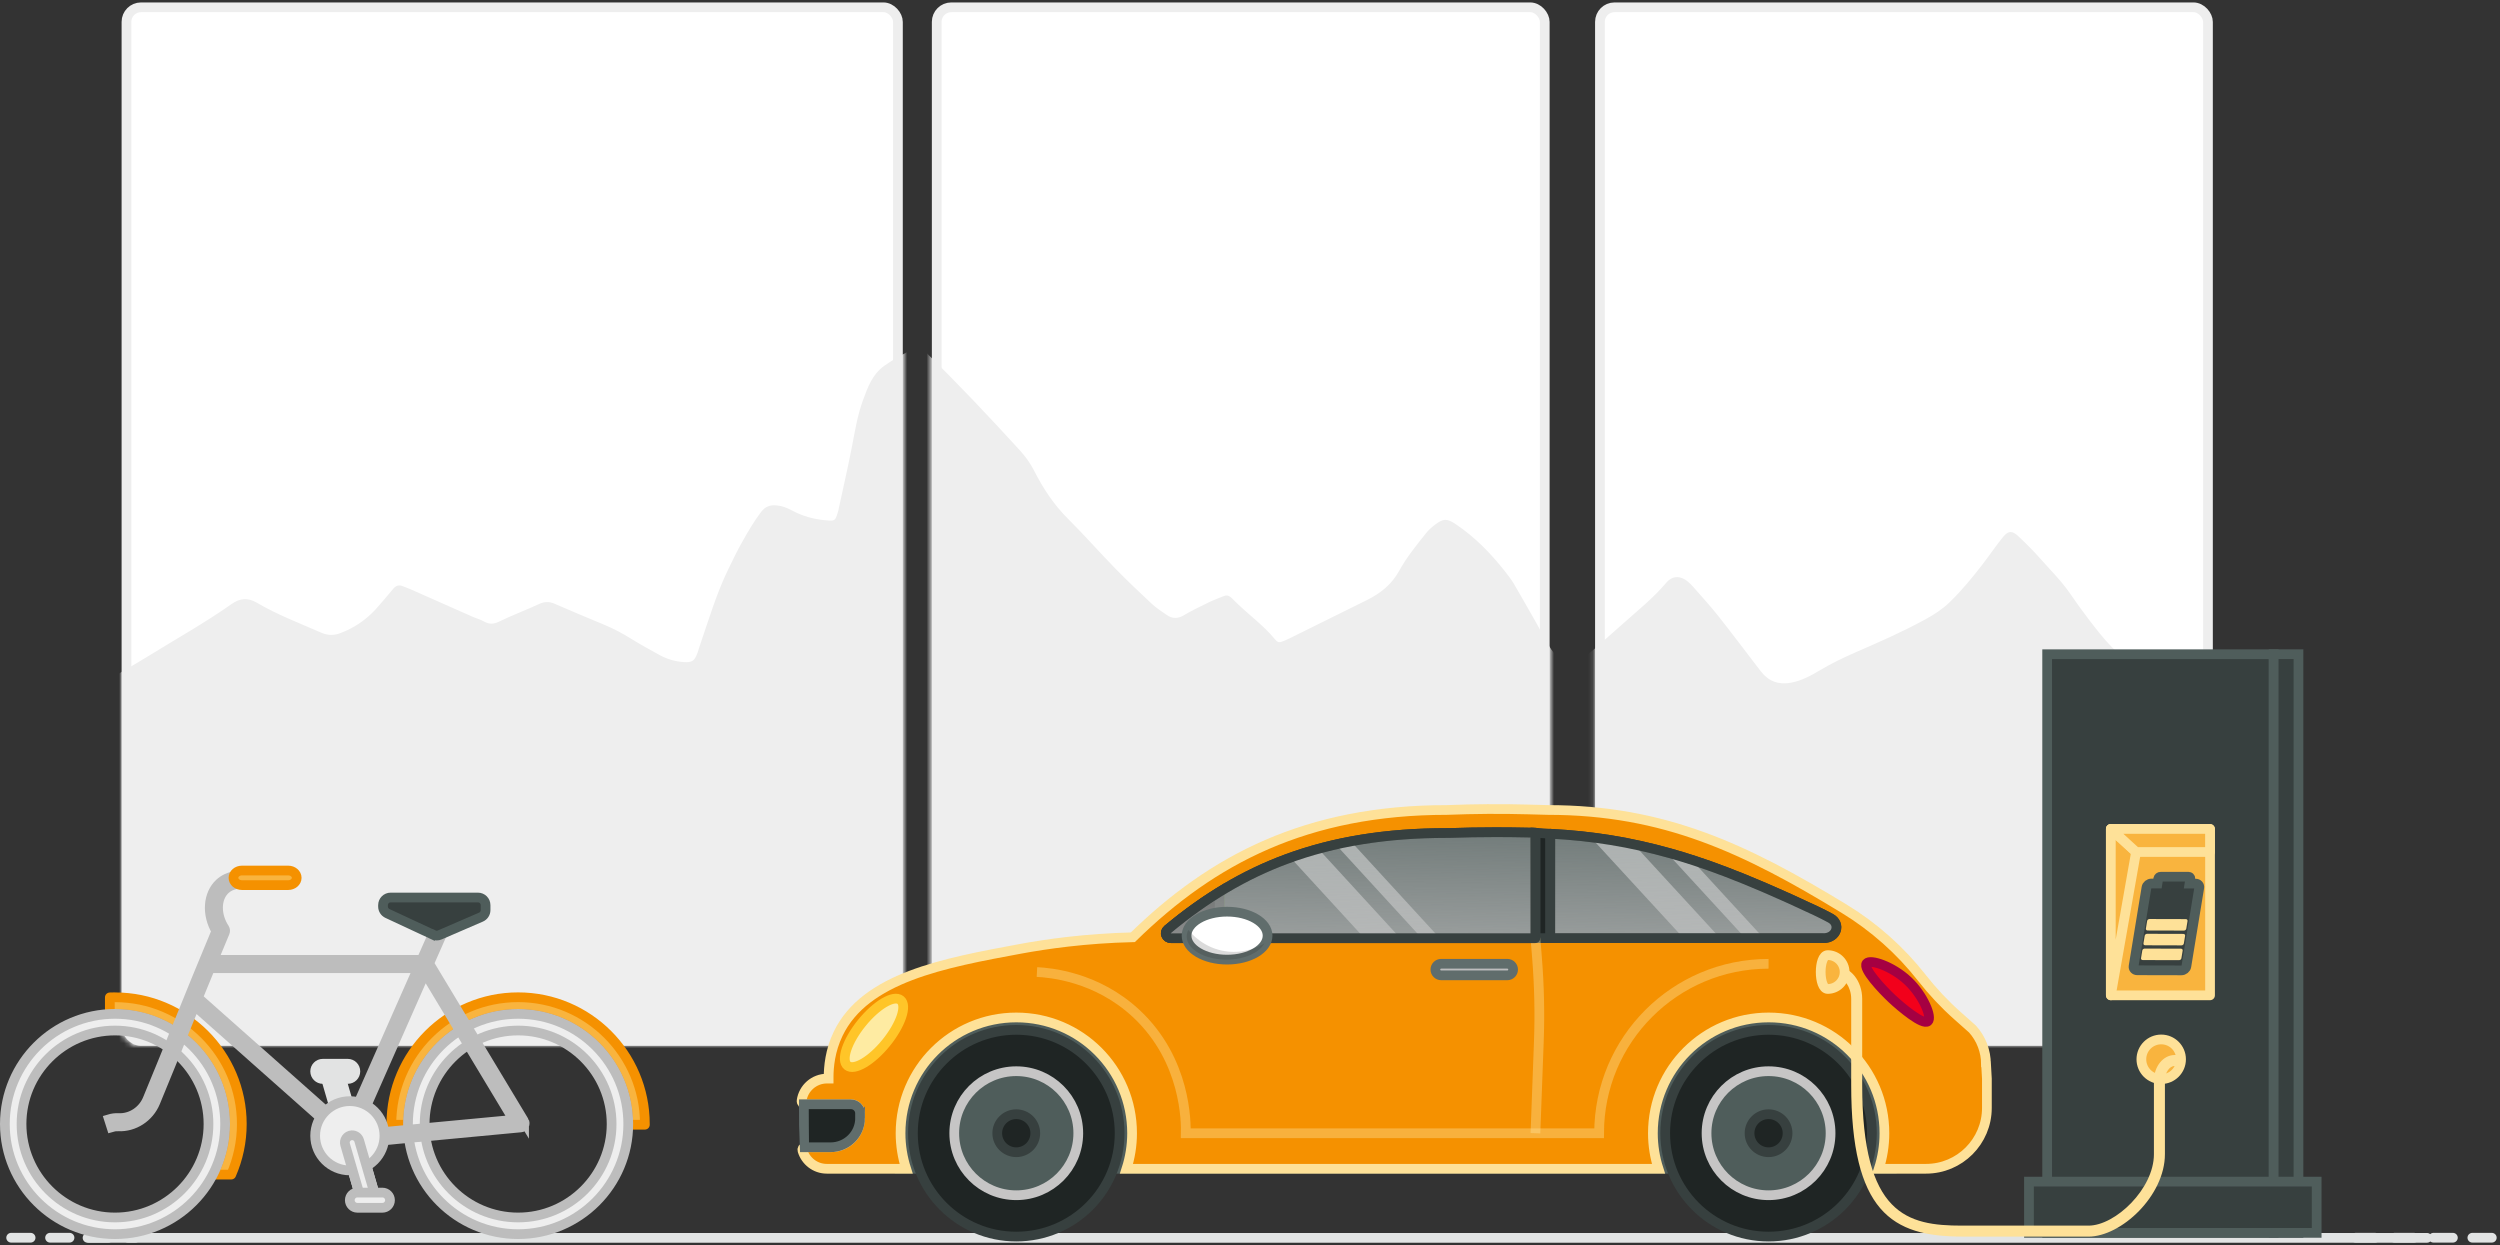 <svg width="514" height="256" viewBox="0 0 514 256" fill="none" xmlns="http://www.w3.org/2000/svg">
<rect x="0" y="0" width="514" height="256" fill="#333333" stroke="none"/>
<g clip-path="url(#clip0_360_3458)">
<rect x="26" y="1.5" width="158.614" height="212.522" rx="3" fill="white" stroke="#EEEEEE" stroke-width="2"/>
<rect x="192.588" y="1.5" width="125.011" height="212.522" rx="3" fill="white" stroke="#EEEEEE" stroke-width="2"/>
<rect x="328.947" y="1.5" width="125.011" height="212.522" rx="3" fill="white" stroke="#EEEEEE" stroke-width="2"/>
<mask id="mask0_360_3458" style="mask-type:alpha" maskUnits="userSpaceOnUse" x="25" y="0" width="430" height="216">
<mask id="path-4-inside-1_360_3458" fill="white">
<path d="M181.613 0.5C183.822 0.5 185.613 2.291 185.613 4.5V211.022C185.613 213.232 183.822 215.022 181.613 215.022H29C26.791 215.022 25 213.232 25 211.022V4.5C25 2.291 26.791 0.5 29 0.5H181.613ZM314.6 0.5C316.809 0.5 318.6 2.291 318.6 4.5V211.022C318.6 213.232 316.809 215.022 314.6 215.022H195.588C193.379 215.022 191.588 213.231 191.588 211.022V4.5C191.588 2.291 193.379 0.5 195.588 0.5H314.6ZM450.959 0.5C453.168 0.5 454.959 2.291 454.959 4.5V211.022C454.959 213.232 453.168 215.022 450.959 215.022H331.947C329.738 215.022 327.947 213.231 327.947 211.022V4.5C327.947 2.291 329.738 0.5 331.947 0.5H450.959Z"/>
</mask>
<path d="M181.613 0.5C183.822 0.5 185.613 2.291 185.613 4.5V211.022C185.613 213.232 183.822 215.022 181.613 215.022H29C26.791 215.022 25 213.232 25 211.022V4.5C25 2.291 26.791 0.5 29 0.5H181.613ZM314.6 0.5C316.809 0.5 318.6 2.291 318.6 4.5V211.022C318.6 213.232 316.809 215.022 314.6 215.022H195.588C193.379 215.022 191.588 213.231 191.588 211.022V4.5C191.588 2.291 193.379 0.5 195.588 0.5H314.6ZM450.959 0.5C453.168 0.5 454.959 2.291 454.959 4.5V211.022C454.959 213.232 453.168 215.022 450.959 215.022H331.947C329.738 215.022 327.947 213.231 327.947 211.022V4.5C327.947 2.291 329.738 0.5 331.947 0.5H450.959Z" fill="white"/>
<path d="M185.613 211.022L187.613 211.022V211.022H185.613ZM29 215.022L29 217.022H29V215.022ZM25 211.022H23V211.022L25 211.022ZM318.6 211.022L320.6 211.022V211.022H318.6ZM195.588 215.022L195.588 217.022H195.588V215.022ZM191.588 211.022H189.588V211.022L191.588 211.022ZM195.588 0.5V-1.5H195.588L195.588 0.5ZM454.959 211.022L456.959 211.022V211.022H454.959ZM331.947 215.022L331.947 217.022H331.947V215.022ZM327.947 211.022H325.947V211.022L327.947 211.022ZM331.947 0.5V-1.5H331.947L331.947 0.5ZM181.613 0.5V2.5C182.718 2.5 183.613 3.395 183.613 4.5H185.613H187.613C187.613 1.186 184.927 -1.5 181.613 -1.5V0.5ZM185.613 4.5H183.613V211.022H185.613H187.613V4.5H185.613ZM185.613 211.022L183.613 211.022C183.613 212.127 182.718 213.022 181.613 213.022V215.022V217.022C184.927 217.022 187.613 214.336 187.613 211.022L185.613 211.022ZM181.613 215.022V213.022H29V215.022V217.022H181.613V215.022ZM29 215.022L29 213.022C27.895 213.022 27 212.127 27 211.022L25 211.022L23 211.022C23 214.336 25.686 217.022 29 217.022L29 215.022ZM25 211.022H27V4.5H25H23V211.022H25ZM25 4.5H27C27 3.395 27.895 2.5 29 2.5V0.5V-1.5C25.686 -1.5 23 1.186 23 4.5H25ZM29 0.5V2.5H181.613V0.5V-1.5H29V0.5ZM314.6 0.5V2.5C315.704 2.5 316.6 3.395 316.6 4.5H318.6H320.6C320.6 1.186 317.913 -1.5 314.6 -1.5V0.5ZM318.6 4.5H316.6V211.022H318.6H320.6V4.5H318.6ZM318.6 211.022L316.6 211.022C316.6 212.127 315.704 213.022 314.6 213.022V215.022V217.022C317.913 217.022 320.6 214.336 320.6 211.022L318.6 211.022ZM314.6 215.022V213.022H195.588V215.022V217.022H314.6V215.022ZM195.588 215.022L195.588 213.022C194.483 213.022 193.588 212.127 193.588 211.022L191.588 211.022L189.588 211.022C189.588 214.336 192.274 217.022 195.588 217.022L195.588 215.022ZM191.588 211.022H193.588V4.5H191.588H189.588V211.022H191.588ZM191.588 4.5H193.588C193.588 3.396 194.483 2.5 195.588 2.5L195.588 0.5L195.588 -1.5C192.274 -1.5 189.588 1.186 189.588 4.5H191.588ZM195.588 0.5V2.5H314.6V0.5V-1.5H195.588V0.5ZM450.959 0.5V2.5C452.064 2.5 452.959 3.395 452.959 4.5H454.959H456.959C456.959 1.186 454.273 -1.5 450.959 -1.5V0.5ZM454.959 4.5H452.959V211.022H454.959H456.959V4.5H454.959ZM454.959 211.022L452.959 211.022C452.959 212.127 452.064 213.022 450.959 213.022V215.022V217.022C454.273 217.022 456.959 214.336 456.959 211.022L454.959 211.022ZM450.959 215.022V213.022H331.947V215.022V217.022H450.959V215.022ZM331.947 215.022L331.947 213.022C330.843 213.022 329.947 212.127 329.947 211.022L327.947 211.022L325.947 211.022C325.947 214.336 328.634 217.022 331.947 217.022L331.947 215.022ZM327.947 211.022H329.947V4.5H327.947H325.947V211.022H327.947ZM327.947 4.5H329.947C329.947 3.396 330.843 2.5 331.947 2.5L331.947 0.5L331.947 -1.5C328.634 -1.5 325.947 1.186 325.947 4.5H327.947ZM331.947 0.5V2.5H450.959V0.5V-1.5H331.947V0.5Z" fill="#EEEEEE" mask="url(#path-4-inside-1_360_3458)"/>
</mask>
<g mask="url(#mask0_360_3458)">
<path d="M18 142.187L20.119 140.98C23.58 138.944 27.094 136.995 30.504 134.89C36.222 131.354 42.096 128.076 47.607 124.195C49.261 123.022 50.914 122.798 52.809 123.919C56.994 126.386 61.558 128.111 66.002 130.06C67.397 130.681 68.672 130.681 70.05 130.146C72.805 129.094 75.182 127.49 77.18 125.333C78.438 123.953 79.626 122.504 80.832 121.072C81.383 120.417 82.003 120.175 82.812 120.52C83.329 120.727 83.863 120.917 84.38 121.141C88.651 123.022 92.923 124.937 97.194 126.817C97.969 127.162 98.796 127.369 99.519 127.783C100.604 128.387 101.517 128.352 102.654 127.783C105.341 126.472 108.148 125.437 110.852 124.178C111.972 123.66 112.954 123.66 114.056 124.143C117.483 125.644 120.928 127.076 124.373 128.508C126.181 129.267 127.904 130.181 129.574 131.216C131.555 132.441 133.605 133.579 135.654 134.701C137.153 135.511 138.772 135.994 140.46 136.115C142.303 136.253 142.768 135.925 143.405 134.235C143.594 133.717 143.732 133.165 143.922 132.631C145.713 127.421 147.28 122.108 149.692 117.122C150.673 115.104 151.638 113.085 152.757 111.136C153.911 109.1 155.083 107.082 156.512 105.219C157.373 104.098 158.389 103.787 159.681 103.908C160.818 104.011 161.851 104.425 162.85 104.96C164.934 106.082 167.156 106.72 169.516 106.944C171.686 107.151 171.686 107.203 172.289 105.236C172.375 104.96 172.427 104.684 172.478 104.408C173.374 100.199 174.356 96.024 175.165 91.798C175.785 88.589 176.302 85.346 177.439 82.258C178.403 79.619 179.351 76.962 181.796 75.22C183.708 73.857 185.741 72.736 187.859 71.735C188.772 71.304 189.357 71.476 190.081 72.166C196.85 78.756 203.309 85.622 209.681 92.591C210.818 93.851 211.8 95.179 212.575 96.697C214.435 100.389 216.674 103.787 219.654 106.737C222.961 110.032 226.044 113.551 229.316 116.898C231.728 119.365 234.242 121.745 236.774 124.109C237.721 124.988 238.824 125.73 239.909 126.455C240.994 127.197 242.113 127.248 243.319 126.541C244.921 125.592 246.609 124.781 248.297 123.953C249.382 123.419 250.518 122.987 251.655 122.539C252.12 122.349 252.568 122.418 252.964 122.729C253.188 122.901 253.395 123.091 253.584 123.298C256.323 126.11 259.595 128.352 262.11 131.406C262.747 132.182 263.04 132.165 264.073 131.733C264.418 131.595 264.762 131.44 265.09 131.268C270.446 128.628 275.803 125.989 281.159 123.315C283.881 121.952 286.154 120.124 287.67 117.364C289.203 114.569 291.218 112.102 293.199 109.618C293.715 108.962 294.37 108.393 295.024 107.893C296.764 106.565 297.487 106.565 299.296 107.772C303.223 110.394 306.478 113.741 309.389 117.433C310.026 118.243 310.663 119.054 311.197 119.934C312.713 122.504 314.177 125.126 315.658 127.714C316.623 129.422 317.553 131.147 318.517 132.855C319.086 133.838 319.826 134.683 320.756 135.322C322.565 136.564 323.822 136.529 325.596 135.218C326.423 134.597 327.215 133.942 327.99 133.269C329.885 131.613 331.762 129.922 333.657 128.249C336.723 125.523 339.926 122.953 342.596 119.796C343.853 118.312 345.541 118.312 347.039 119.589C347.47 119.951 347.866 120.348 348.228 120.779C349.95 122.746 351.724 124.678 353.343 126.731C356.306 130.474 359.148 134.304 362.058 138.065C363.643 140.1 365.71 140.842 368.259 140.359C370.412 139.945 372.306 138.927 374.149 137.823C376.492 136.426 378.92 135.253 381.401 134.166C386.292 132.044 391.166 129.905 395.834 127.352C397.642 126.368 399.347 125.264 400.846 123.815C403.343 121.4 405.531 118.726 407.632 116.001C409.062 114.155 410.353 112.206 411.835 110.394C412.885 109.1 413.712 109.066 414.918 110.204C416.485 111.671 418.018 113.189 419.43 114.793C421.531 117.174 423.805 119.399 425.613 122.039C426.836 123.815 428.076 125.558 429.385 127.266C430.918 129.267 432.451 131.268 434.225 133.079C435.362 134.235 436.619 135.184 438.118 135.787C441.666 137.219 445.214 138.668 448.814 139.962L452 141.101V260.545H18V142.187Z" fill="#EEEEEE"/>
</g>
<path d="M18 254.5L499 254.5" stroke="#E2E4E4" stroke-width="2" stroke-linecap="round"/>
<path d="M484.315 254.476H512.707" stroke="#E2E4E4" stroke-width="2" stroke-linecap="round" stroke-dasharray="4 4"/>
<path d="M2.293 254.476L27.85 254.476" stroke="#E2E4E4" stroke-width="2" stroke-linecap="round" stroke-dasharray="4 4"/>
<path d="M388.945 208.01H184.985V240.3H388.945V208.01Z" fill="#4F5D5B" stroke="#4F5D5B" stroke-width="2" stroke-miterlimit="10"/>
<path d="M408.315 218.79C408.315 216.13 407.335 213.56 405.555 211.58L402.505 208.87C399.815 206.49 397.355 203.87 395.135 201.04C390.695 195.37 385.255 190.55 379.105 186.8C358.875 174.48 342.145 166.53 318.245 166.53L314.135 166.42C308.595 166.27 303.045 166.31 297.505 166.53C268.615 166.53 249.235 176.73 232.915 192.7C223.055 192.94 215.115 194.1 209.795 195.08C194.065 197.99 177.905 200.97 172.335 212.52C170.635 216.04 170.375 219.4 170.365 221.4V221.76H170.025C167.375 221.76 165.175 223.72 164.815 226.27C164.755 226.67 165.055 227.03 165.455 227.03H174.985C176.005 227.03 176.835 227.86 176.835 228.88V229.89C176.835 233.2 174.155 235.88 170.845 235.88H165.475C165.125 235.88 164.885 236.22 164.985 236.55C165.625 238.72 167.625 240.3 169.995 240.3H186.305C185.565 238 185.155 235.54 185.155 232.99C185.155 219.85 195.805 209.19 208.955 209.19C222.105 209.19 232.755 219.84 232.755 232.99C232.755 235.54 232.345 238 231.605 240.3H340.985C340.245 238 339.835 235.54 339.835 232.99C339.835 219.85 350.485 209.19 363.635 209.19C376.785 209.19 387.435 219.84 387.435 232.99C387.435 235.54 387.025 238 386.285 240.3H395.985C402.905 240.3 408.505 234.69 408.505 227.78V221.78L408.335 218.8L408.315 218.79Z" fill="#F59100" stroke="#FEE198" stroke-width="2" stroke-miterlimit="10"/>
<path d="M176.825 229.9V228.89C176.825 227.87 175.985 227.04 174.955 227.04H165.275C165.275 227.04 165.305 235.61 165.345 235.88H170.755C174.115 235.88 176.835 233.2 176.835 229.89L176.825 229.9Z" fill="#1F2524" stroke="#606D6C" stroke-width="2" stroke-miterlimit="10"/>
<path d="M182.204 214.388C185.219 210.669 186.54 206.743 185.155 205.619C183.769 204.496 180.201 206.601 177.186 210.32C174.17 214.04 172.849 217.966 174.235 219.089C175.621 220.213 179.189 218.108 182.204 214.388Z" fill="#FEEBA2" stroke="#FFC528" stroke-width="2" stroke-miterlimit="10"/>
<path d="M392.285 201.68C395.465 204.68 397.305 209.2 396.375 209.98C395.345 210.85 390.876 207.1 388.946 205.29C386.956 203.41 382.955 199.16 383.765 198.08C384.495 197.11 389.105 198.68 392.285 201.68Z" fill="#F2001B" stroke="#A50042" stroke-width="2" stroke-miterlimit="10"/>
<path d="M315.685 171.21L313.845 171.17C311.725 171.12 309.575 171.1 307.455 171.1C304.285 171.1 301.075 171.16 297.915 171.27H297.705H297.495C285.035 171.27 274.255 173.02 264.535 176.61C255.935 179.79 247.925 184.54 240.035 191.13C239.295 191.75 239.765 192.89 240.765 192.89H315.675V171.22L315.685 171.21Z" fill="#4F5D5B" stroke="#37403F" stroke-width="2" stroke-linejoin="round"/>
<path d="M374.935 192.88C377.585 192.88 378.565 189.98 376.345 188.78C375.385 188.26 374.415 187.77 373.405 187.29C357.675 179.87 349.405 177.14 343.395 175.44C335.295 173.16 327.325 171.85 318.735 171.42V192.87H374.925L374.935 192.88Z" fill="#4F5D5B" stroke="#37403F" stroke-width="2" stroke-linejoin="round"/>
<path d="M208.945 254.24C220.681 254.24 230.195 244.726 230.195 232.99C230.195 221.254 220.681 211.74 208.945 211.74C197.209 211.74 187.695 221.254 187.695 232.99C187.695 244.726 197.209 254.24 208.945 254.24Z" fill="#1F2524" stroke="#37403F" stroke-width="2" stroke-miterlimit="10"/>
<path d="M208.945 245.74C215.987 245.74 221.695 240.032 221.695 232.99C221.695 225.948 215.987 220.24 208.945 220.24C201.904 220.24 196.195 225.948 196.195 232.99C196.195 240.032 201.904 245.74 208.945 245.74Z" fill="#4F5D5B" stroke="#C6C5C5" stroke-width="2" stroke-miterlimit="10"/>
<path d="M208.945 236.9C211.105 236.9 212.855 235.149 212.855 232.99C212.855 230.831 211.105 229.08 208.945 229.08C206.786 229.08 205.035 230.831 205.035 232.99C205.035 235.149 206.786 236.9 208.945 236.9Z" fill="#1F2524" stroke="#37403F" stroke-width="2" stroke-miterlimit="10"/>
<path d="M363.615 254.24C375.351 254.24 384.865 244.726 384.865 232.99C384.865 221.254 375.351 211.74 363.615 211.74C351.879 211.74 342.365 221.254 342.365 232.99C342.365 244.726 351.879 254.24 363.615 254.24Z" fill="#1F2524" stroke="#37403F" stroke-width="2" stroke-miterlimit="10"/>
<path d="M363.615 245.74C370.657 245.74 376.365 240.032 376.365 232.99C376.365 225.948 370.657 220.24 363.615 220.24C356.574 220.24 350.865 225.948 350.865 232.99C350.865 240.032 356.574 245.74 363.615 245.74Z" fill="#4F5D5B" stroke="#C6C5C5" stroke-width="2" stroke-miterlimit="10"/>
<path d="M363.615 236.9C365.775 236.9 367.525 235.149 367.525 232.99C367.525 230.831 365.775 229.08 363.615 229.08C361.456 229.08 359.705 230.831 359.705 232.99C359.705 235.149 361.456 236.9 363.615 236.9Z" fill="#1F2524" stroke="#37403F" stroke-width="2" stroke-miterlimit="10"/>
<path d="M309.905 198.15H296.305C295.648 198.15 295.115 198.683 295.115 199.34C295.115 199.997 295.648 200.53 296.305 200.53H309.905C310.562 200.53 311.095 199.997 311.095 199.34C311.095 198.683 310.562 198.15 309.905 198.15Z" fill="#BDBDBD" stroke="#606D6C" stroke-width="2" stroke-miterlimit="10"/>
<path d="M250.725 183.37V192.88" stroke="#5CAA2E" stroke-width="2" stroke-miterlimit="10"/>
<path d="M240.085 191.12C239.345 191.74 239.815 192.88 240.815 192.88H250.765V183.38C247.155 185.61 243.605 188.18 240.095 191.12H240.085Z" fill="#1F2524" stroke="#37403F" stroke-width="2" stroke-miterlimit="10"/>
<path opacity="0.4" d="M213.195 199.85C215.935 199.99 225.455 200.8 233.585 208.36C243.935 217.99 243.845 230.94 243.795 233H328.775C328.775 213.76 344.375 198.16 363.615 198.16" stroke="#FEE198" stroke-width="2" stroke-miterlimit="10"/>
<path opacity="0.5" d="M265.396 176.41L280.506 192.88H287.886L271.166 174.65C269.196 175.17 267.276 175.75 265.396 176.41Z" fill="#FBFBFB"/>
<path opacity="0.5" d="M295.995 192.88L277.915 173.17C276.865 173.36 275.815 173.56 274.785 173.79L292.295 192.88H295.985H295.995Z" fill="#FBFBFB"/>
<path opacity="0.5" d="M327.155 172.25L346.125 192.88H353.645L336.095 173.79C333.135 173.15 330.165 172.64 327.155 172.25Z" fill="#FBFBFB"/>
<path opacity="0.5" d="M362.595 192.88L348.015 177.02C346.135 176.41 344.475 175.92 342.965 175.49C342.915 175.48 342.865 175.46 342.815 175.45L358.835 192.88H362.595Z" fill="#FBFBFB"/>
<path d="M315.685 171.21L318.745 171.43V192.88H315.685V171.21Z" fill="#1F2524" stroke="#37403F" stroke-width="2" stroke-miterlimit="10"/>
<path opacity="0.4" d="M315.685 192.88L316.015 197C316.475 202.71 316.595 208.44 316.385 214.17L315.685 232.99" stroke="#FEE198" stroke-width="2" stroke-miterlimit="10"/>
<path d="M315.685 171.21L313.845 171.17C311.725 171.12 309.575 171.1 307.455 171.1C304.285 171.1 301.075 171.16 297.915 171.27H297.705H297.495C285.035 171.27 274.255 173.02 264.535 176.61C255.935 179.79 247.925 184.54 240.035 191.13C239.295 191.75 239.765 192.89 240.765 192.89H315.675V171.22L315.685 171.21Z" fill="url(#paint0_linear_360_3458)" stroke="#37403F" stroke-width="2" stroke-linejoin="round"/>
<path d="M374.935 192.88C377.585 192.88 378.565 189.98 376.345 188.78C375.385 188.26 374.415 187.77 373.405 187.29C357.675 179.87 349.405 177.14 343.395 175.44C335.295 173.16 327.325 171.85 318.735 171.42V192.87H374.925L374.935 192.88Z" fill="url(#paint1_linear_360_3458)" stroke="#37403F" stroke-width="2" stroke-linejoin="round"/>
<path d="M252.285 197.3C256.886 197.3 260.615 195.093 260.615 192.37C260.615 189.647 256.886 187.44 252.285 187.44C247.685 187.44 243.955 189.647 243.955 192.37C243.955 195.093 247.685 197.3 252.285 197.3Z" fill="white" stroke="#606D6C" stroke-width="2" stroke-miterlimit="10"/>
<path opacity="0.16" d="M244.325 191.18C244.105 191.61 243.985 192.07 243.985 192.54C243.985 195.16 247.655 197.3 252.155 197.3C255.795 197.3 258.885 195.91 259.935 193.98C259.045 194.51 256.075 196.13 252.115 195.6C247.515 194.98 244.885 191.89 244.315 191.18H244.325Z" fill="#1B1B1A"/>
<path d="M467.466 134.51H420.896V253.49H467.466V134.51Z" fill="#37403F" stroke="#4F5D5B" stroke-width="2" stroke-miterlimit="10"/>
<path d="M467.465 253.48H472.565V134.5H467.465V253.48Z" fill="#37403F" stroke="#4F5D5B" stroke-width="2" stroke-miterlimit="10"/>
<path d="M454.385 170.43H433.985V204.64H454.385V170.43Z" fill="#F9B43E" stroke="#FEE198" stroke-width="2" stroke-linejoin="round"/>
<path d="M433.985 204.64V170.43L439.175 175.17L433.985 204.64Z" fill="#F9B43E" stroke="#FEE198" stroke-width="2" stroke-linejoin="round"/>
<path d="M454.375 175.17H439.175L433.985 170.43H454.375V175.17Z" fill="#F9B43E" stroke="#FEE198" stroke-width="2" stroke-linejoin="round"/>
<path d="M450.166 181.67L450.326 180.68C450.366 180.44 450.196 180.25 449.946 180.25H444.256C444.006 180.24 443.776 180.43 443.736 180.66L443.576 181.65H442.326C441.846 181.65 441.386 182.02 441.316 182.48L438.666 198.65C438.586 199.11 438.916 199.48 439.406 199.49L448.506 199.51C448.986 199.51 449.446 199.14 449.516 198.68L452.166 182.51C452.246 182.05 451.916 181.68 451.426 181.67H450.176H450.166Z" fill="#37403F" stroke="#4F5D5B" stroke-width="2" stroke-miterlimit="10"/>
<path d="M448.016 197.41L440.546 197.39C440.316 197.39 440.156 197.21 440.196 196.99L440.456 195.42C440.496 195.2 440.706 195.03 440.936 195.03L448.406 195.05C448.636 195.05 448.796 195.23 448.756 195.45L448.496 197.02C448.456 197.24 448.246 197.41 448.016 197.41Z" fill="#FEE198"/>
<path d="M448.516 194.37L441.046 194.35C440.816 194.35 440.656 194.17 440.696 193.95L440.956 192.38C440.996 192.16 441.206 191.99 441.436 191.99L448.906 192.01C449.136 192.01 449.296 192.19 449.256 192.41L448.996 193.98C448.956 194.2 448.746 194.37 448.516 194.37Z" fill="#FEE198"/>
<path d="M449.016 191.33L441.546 191.31C441.316 191.31 441.156 191.13 441.196 190.91L441.456 189.34C441.496 189.12 441.706 188.95 441.936 188.95L449.406 188.97C449.636 188.97 449.796 189.15 449.756 189.37L449.496 190.94C449.456 191.16 449.246 191.33 449.016 191.33Z" fill="#FEE198"/>
<path d="M476.306 242.94H417.156V253.48H476.306V242.94Z" fill="#37403F" stroke="#4F5D5B" stroke-width="2" stroke-miterlimit="10"/>
<path d="M448.426 217.79C448.426 215.537 446.599 213.71 444.346 213.71C442.092 213.71 440.266 215.537 440.266 217.79C440.266 220.043 442.092 221.87 444.346 221.87C446.599 221.87 448.426 220.043 448.426 217.79Z" fill="#F9B43E" stroke="#FEE198" stroke-width="2" stroke-linejoin="round"/>
<path d="M429.396 254.24H403.396C388.966 254.24 380.606 249.14 380.606 223.07V205.35C380.606 202.99 379.216 200.99 377.566 200.99C376.936 200.99 376.436 200.48 376.436 199.86C376.436 199.24 376.946 198.73 377.566 198.73C380.486 198.73 382.866 201.7 382.866 205.36V223.08C382.866 249.81 392.156 251.99 403.386 251.99H429.386C434.946 251.99 442.846 244.4 442.846 237.31V222.18C442.846 219.27 444.766 216.91 447.116 216.91H447.566C448.196 216.91 448.696 217.42 448.696 218.04C448.696 218.66 448.186 219.17 447.566 219.17H447.116C446.026 219.17 445.106 220.55 445.106 222.17V237.3C445.106 245.87 436.106 254.25 429.386 254.25L429.396 254.24Z" fill="#FEE198"/>
<path d="M375.775 203.33C373.855 203.33 373.855 196.37 375.775 196.37C377.695 196.37 379.255 197.93 379.255 199.85C379.255 201.77 377.695 203.33 375.775 203.33Z" fill="#F9B43E" stroke="#FEE198" stroke-width="2" stroke-linejoin="round"/>
<path d="M77.618 247.477H74.487L66.799 220.988H69.93L77.618 247.477Z" fill="#E2E3E3" stroke="#E2E3E3" stroke-width="2" stroke-miterlimit="10"/>
<path d="M23.645 205.036C23.284 205.036 22.933 205.036 22.582 205.058V208.484C22.933 208.473 23.295 208.461 23.645 208.461C36.127 208.461 46.29 218.614 46.29 231.106C46.29 234.848 45.374 238.387 43.758 241.496H47.545C48.936 238.308 49.716 234.792 49.716 231.106C49.716 216.737 38.026 205.047 23.657 205.047L23.645 205.036Z" fill="#F9B43E" stroke="#F59100" stroke-width="2" stroke-linejoin="round"/>
<path d="M83.881 231.095C83.881 218.614 94.033 208.45 106.526 208.45C119.019 208.45 129.171 218.602 129.171 231.095C129.171 231.14 129.171 231.185 129.171 231.242H132.585C132.585 231.242 132.585 231.152 132.585 231.095C132.585 216.726 120.895 205.036 106.526 205.036C92.157 205.036 80.467 216.726 80.467 231.095C80.467 231.14 80.467 231.185 80.467 231.242H83.881C83.881 231.242 83.881 231.152 83.881 231.095Z" fill="#F9B43E" stroke="#F59100" stroke-width="2" stroke-linejoin="round"/>
<path d="M106.526 253.74C94.045 253.74 83.881 243.588 83.881 231.095C83.881 218.602 94.034 208.45 106.526 208.45C119.019 208.45 129.171 218.602 129.171 231.095C129.171 243.588 119.019 253.74 106.526 253.74ZM106.526 211.876C95.922 211.876 87.307 220.502 87.307 231.095C87.307 241.688 95.933 250.314 106.526 250.314C117.12 250.314 125.746 241.688 125.746 231.095C125.746 220.502 117.12 211.876 106.526 211.876Z" fill="#EEEEEE" stroke="#BDBDBD" stroke-width="2" stroke-miterlimit="10"/>
<path d="M23.645 253.74C11.164 253.74 1 243.588 1 231.095C1 218.602 11.153 208.45 23.645 208.45C36.138 208.45 46.29 218.602 46.29 231.095C46.29 243.588 36.138 253.74 23.645 253.74ZM23.645 211.876C13.041 211.876 4.426 220.502 4.426 231.095C4.426 241.688 13.052 250.314 23.645 250.314C34.239 250.314 42.865 241.688 42.865 231.095C42.865 220.502 34.239 211.876 23.645 211.876Z" fill="#EEEEEE" stroke="#BDBDBD" stroke-width="2" stroke-miterlimit="10"/>
<path d="M107.747 230.519L88.223 198.094L91.354 191.006L89.794 190.316L86.685 197.348H43.871C44.662 195.426 45.454 193.527 46.223 191.695C46.336 191.435 46.302 191.13 46.155 190.893C44.323 188.1 44.391 184.652 46.302 182.877C47.613 181.656 49.479 181.633 50.225 181.679L50.338 179.972C49.377 179.904 46.946 179.938 45.137 181.622C42.718 183.872 42.458 188.032 44.481 191.435C41.915 197.552 39.179 204.301 36.534 210.824C34.487 215.878 32.373 221.09 30.35 225.974C29.343 228.416 26.935 229.987 24.392 229.874C23.679 229.84 23.035 229.931 22.402 230.123L22.922 231.751C23.363 231.615 23.804 231.559 24.312 231.581C27.58 231.728 30.644 229.738 31.932 226.629C33.956 221.734 36.07 216.511 38.117 211.469C38.75 209.92 39.383 208.36 40.016 206.8L71.649 234.86C71.807 234.995 72.01 235.075 72.214 235.075C72.237 235.075 72.27 235.075 72.293 235.075L107.103 231.796C107.397 231.773 107.657 231.593 107.781 231.333C107.917 231.072 107.905 230.756 107.747 230.507V230.519ZM72.497 233.345L40.694 205.138C41.52 203.103 42.356 201.068 43.181 199.067H85.939L71.57 231.615L73.13 232.305L87.386 200.005L105.588 230.236L72.497 233.345Z" fill="#EEEEEE" stroke="#BDBDBD" stroke-width="2" stroke-miterlimit="10"/>
<path d="M89.116 192.215L79.653 187.806C79.099 187.546 78.749 186.992 78.749 186.382V186.099C78.749 185.229 79.45 184.528 80.32 184.528H98.262C99.132 184.528 99.833 185.229 99.833 186.099V187.128C99.833 187.75 99.46 188.315 98.884 188.564L90.404 192.227C89.998 192.408 89.523 192.396 89.127 192.204L89.116 192.215Z" fill="#37403F" stroke="#4F5D5B" stroke-width="2" stroke-miterlimit="10"/>
<path d="M71.491 218.704H66.369C65.501 218.704 64.798 219.405 64.798 220.27C64.798 221.135 65.501 221.836 66.369 221.836H71.491C72.359 221.836 73.062 221.135 73.062 220.27C73.062 219.405 72.359 218.704 71.491 218.704Z" fill="#E2E3E3" stroke="#E2E3E3" stroke-width="2" stroke-miterlimit="10"/>
<path d="M59.251 178.98H49.75C48.784 178.98 48.001 179.652 48.001 180.48C48.001 181.308 48.784 181.98 49.75 181.98H59.251C60.217 181.98 61.001 181.308 61.001 180.48C61.001 179.652 60.217 178.98 59.251 178.98Z" fill="#F9B43E" stroke="#F59100" stroke-width="2" stroke-linejoin="round"/>
<path d="M71.92 240.637C75.854 240.637 79.043 237.448 79.043 233.514C79.043 229.581 75.854 226.392 71.92 226.392C67.987 226.392 64.798 229.581 64.798 233.514C64.798 237.448 67.987 240.637 71.92 240.637Z" fill="#EEEEEE" stroke="#BDBDBD" stroke-width="2" stroke-miterlimit="10"/>
<path d="M77.618 247.477H74.487L70.959 235.335C70.688 234.408 71.355 233.469 72.316 233.413C73.017 233.379 73.65 233.82 73.842 234.498L77.607 247.477H77.618Z" fill="#EEEEEE" stroke="#BDBDBD" stroke-width="2" stroke-miterlimit="10"/>
<path d="M78.613 245.193H73.491C72.624 245.193 71.92 245.894 71.92 246.759C71.92 247.624 72.624 248.325 73.491 248.325H78.613C79.481 248.325 80.184 247.624 80.184 246.759C80.184 245.894 79.481 245.193 78.613 245.193Z" fill="#EEEEEE" stroke="#BDBDBD" stroke-width="2" stroke-miterlimit="10"/>
</g>
<defs>
<linearGradient id="paint0_linear_360_3458" x1="277.325" y1="212.97" x2="278.405" y2="150.46" gradientUnits="userSpaceOnUse">
<stop stop-color="#BDBDBD"/>
<stop offset="1" stop-color="#BDBDBD" stop-opacity="0"/>
</linearGradient>
<linearGradient id="paint1_linear_360_3458" x1="347.585" y1="214.19" x2="348.665" y2="151.67" gradientUnits="userSpaceOnUse">
<stop stop-color="#BDBDBD"/>
<stop offset="1" stop-color="#BDBDBD" stop-opacity="0"/>
</linearGradient>
<clipPath id="clip0_360_3458">
<rect width="514" height="255" fill="white" transform="translate(0 0.5)"/>
</clipPath>
</defs>
</svg>
